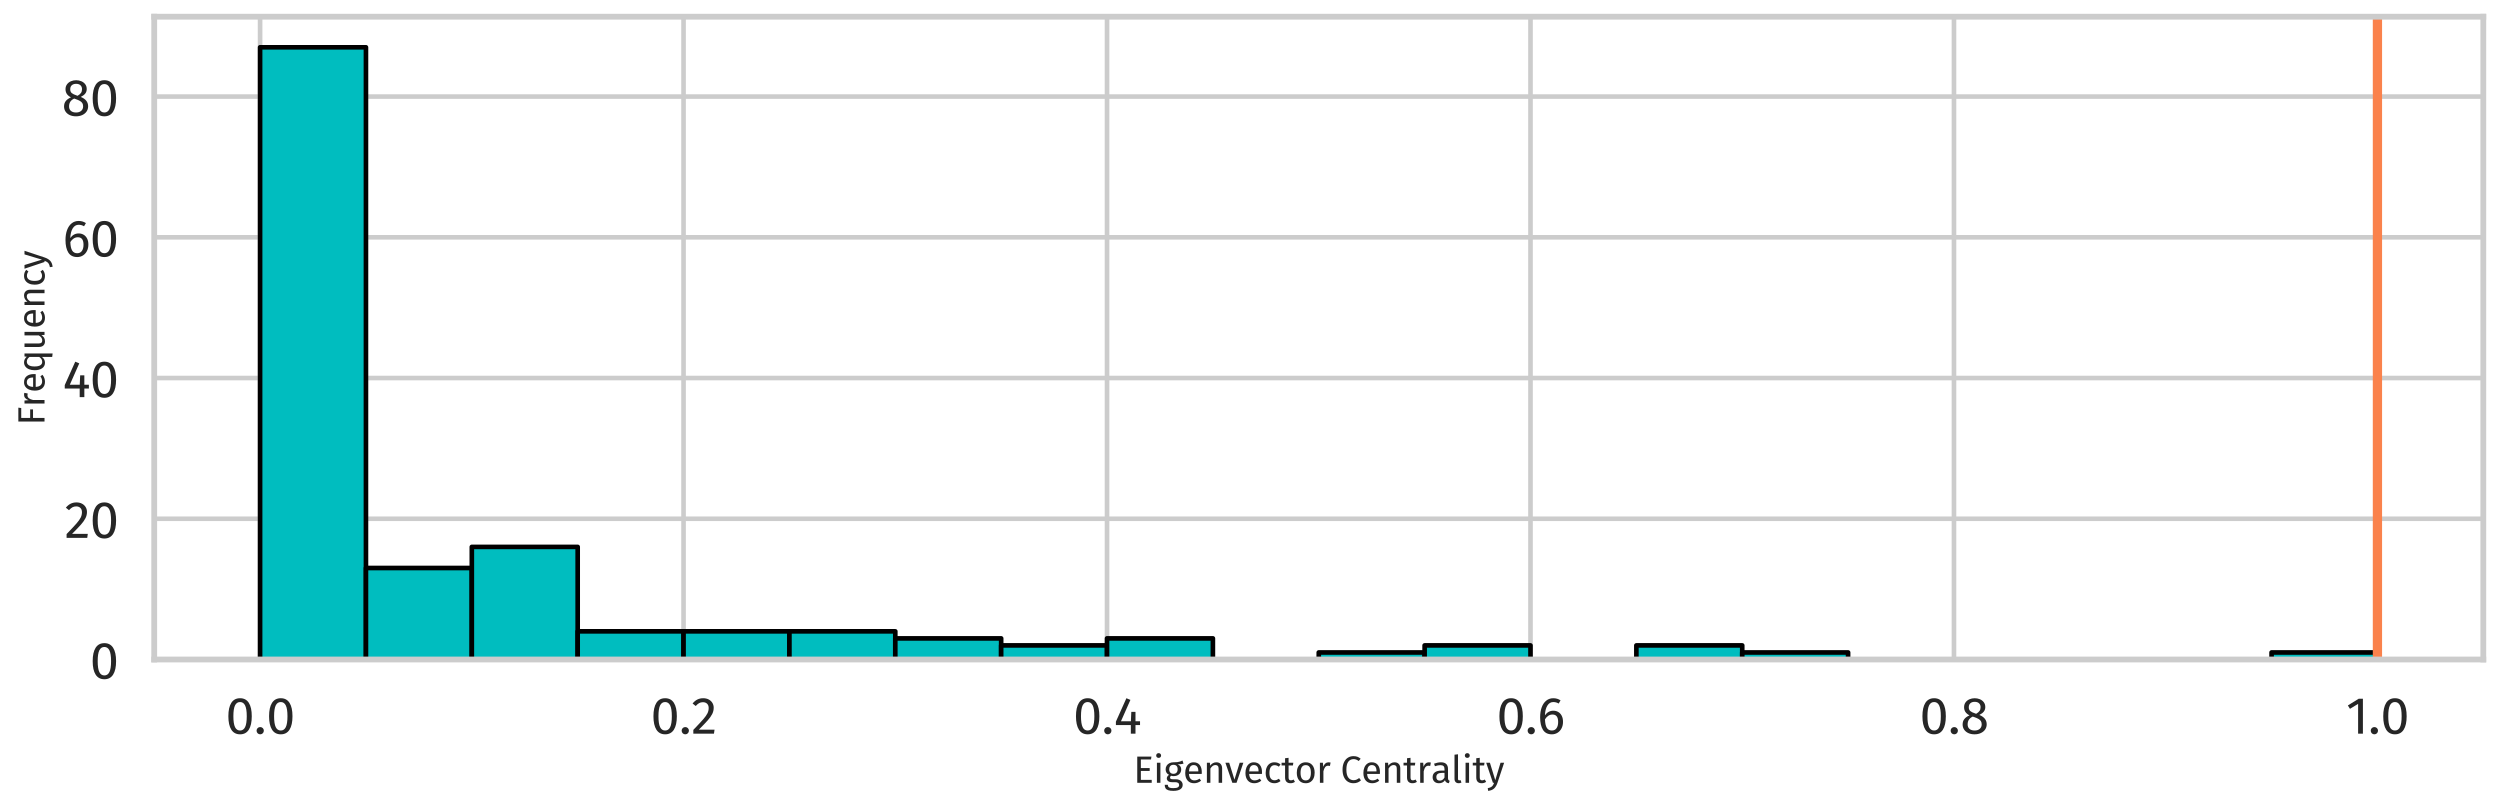 <?xml version="1.0" encoding="utf-8" standalone="no"?>
<!DOCTYPE svg PUBLIC "-//W3C//DTD SVG 1.1//EN"
  "http://www.w3.org/Graphics/SVG/1.1/DTD/svg11.dtd">
<svg xmlns:xlink="http://www.w3.org/1999/xlink" width="1078.103pt" height="348.173pt" viewBox="0 0 1078.103 348.173" xmlns="http://www.w3.org/2000/svg" version="1.1">
 <defs>
  <style type="text/css">*{stroke-linejoin: round; stroke-linecap: butt}</style>
 </defs>
 <g id="figure_1">
  <g id="patch_1">
   <path d="M 0 348.173 
L 1078.103 348.173 
L 1078.103 0 
L 0 0 
z
" style="fill: #ffffff"/>
  </g>
  <g id="axes_1">
   <g id="patch_2">
    <path d="M 66.503 284.4 
L 1070.903 284.4 
L 1070.903 7.2 
L 66.503 7.2 
z
" style="fill: #ffffff"/>
   </g>
   <g id="matplotlib.axis_1">
    <g id="xtick_1">
     <g id="line2d_1">
      <path d="M 112.158 284.4 
L 112.158 7.2 
" clip-path="url(#p729794a0a0)" style="fill: none; stroke: #cccccc; stroke-width: 2; stroke-linecap: round"/>
     </g>
     <g id="text_1">
      <!-- 0.0 -->
      <g style="fill: #262626" transform="translate(97.243 316.4) scale(0.22 -0.22)">
       <defs>
        <path id="FiraSans-Regular-30" d="M 1786 4346 
Q 2496 4346 2857 3779 
Q 3219 3213 3219 2138 
Q 3219 1062 2857 492 
Q 2496 -77 1786 -77 
Q 1075 -77 713 492 
Q 352 1062 352 2138 
Q 352 3213 713 3779 
Q 1075 4346 1786 4346 
z
M 1786 3878 
Q 1370 3878 1168 3468 
Q 966 3059 966 2138 
Q 966 1216 1168 803 
Q 1370 390 1786 390 
Q 2195 390 2400 803 
Q 2605 1216 2605 2138 
Q 2605 3053 2400 3465 
Q 2195 3878 1786 3878 
z
" transform="scale(0.016)"/>
        <path id="FiraSans-Regular-2e" d="M 762 813 
Q 954 813 1082 685 
Q 1210 557 1210 371 
Q 1210 186 1082 54 
Q 954 -77 762 -77 
Q 576 -77 448 54 
Q 320 186 320 371 
Q 320 557 448 685 
Q 576 813 762 813 
z
" transform="scale(0.016)"/>
       </defs>
       <use xlink:href="#FiraSans-Regular-30"/>
       <use xlink:href="#FiraSans-Regular-2e" transform="translate(55.8 0)"/>
       <use xlink:href="#FiraSans-Regular-30" transform="translate(79.8 0)"/>
      </g>
     </g>
    </g>
    <g id="xtick_2">
     <g id="line2d_2">
      <path d="M 294.776 284.4 
L 294.776 7.2 
" clip-path="url(#p729794a0a0)" style="fill: none; stroke: #cccccc; stroke-width: 2; stroke-linecap: round"/>
     </g>
     <g id="text_2">
      <!-- 0.2 -->
      <g style="fill: #262626" transform="translate(280.554 316.4) scale(0.22 -0.22)">
       <defs>
        <path id="FiraSans-Regular-32" d="M 1459 4346 
Q 1843 4346 2134 4192 
Q 2426 4038 2586 3772 
Q 2746 3507 2746 3174 
Q 2746 2784 2570 2425 
Q 2394 2067 2029 1651 
Q 1664 1235 922 493 
L 2848 493 
L 2778 0 
L 250 0 
L 250 467 
Q 1107 1357 1465 1769 
Q 1824 2182 1977 2489 
Q 2131 2797 2131 3149 
Q 2131 3482 1939 3670 
Q 1747 3859 1427 3859 
Q 1165 3859 966 3750 
Q 768 3642 544 3392 
L 160 3699 
Q 422 4026 742 4186 
Q 1062 4346 1459 4346 
z
" transform="scale(0.016)"/>
       </defs>
       <use xlink:href="#FiraSans-Regular-30"/>
       <use xlink:href="#FiraSans-Regular-2e" transform="translate(55.8 0)"/>
       <use xlink:href="#FiraSans-Regular-32" transform="translate(79.8 0)"/>
      </g>
     </g>
    </g>
    <g id="xtick_3">
     <g id="line2d_3">
      <path d="M 477.394 284.4 
L 477.394 7.2 
" clip-path="url(#p729794a0a0)" style="fill: none; stroke: #cccccc; stroke-width: 2; stroke-linecap: round"/>
     </g>
     <g id="text_3">
      <!-- 0.4 -->
      <g style="fill: #262626" transform="translate(462.764 316.4) scale(0.22 -0.22)">
       <defs>
        <path id="FiraSans-Regular-34" d="M 3213 1523 
L 3213 1056 
L 2656 1056 
L 2656 0 
L 2086 0 
L 2086 1056 
L 256 1056 
L 256 1478 
L 1542 4346 
L 2035 4141 
L 877 1523 
L 2093 1523 
L 2144 2675 
L 2656 2675 
L 2656 1523 
L 3213 1523 
z
" transform="scale(0.016)"/>
       </defs>
       <use xlink:href="#FiraSans-Regular-30"/>
       <use xlink:href="#FiraSans-Regular-2e" transform="translate(55.8 0)"/>
       <use xlink:href="#FiraSans-Regular-34" transform="translate(79.8 0)"/>
      </g>
     </g>
    </g>
    <g id="xtick_4">
     <g id="line2d_4">
      <path d="M 660.013 284.4 
L 660.013 7.2 
" clip-path="url(#p729794a0a0)" style="fill: none; stroke: #cccccc; stroke-width: 2; stroke-linecap: round"/>
     </g>
     <g id="text_4">
      <!-- 0.6 -->
      <g style="fill: #262626" transform="translate(645.372 316.4) scale(0.22 -0.22)">
       <defs>
        <path id="FiraSans-Regular-36" d="M 1971 2816 
Q 2298 2816 2566 2662 
Q 2835 2509 2995 2201 
Q 3155 1894 3155 1453 
Q 3155 998 2972 649 
Q 2790 301 2480 112 
Q 2170 -77 1792 -77 
Q 1043 -77 697 476 
Q 352 1030 352 2010 
Q 352 2707 547 3235 
Q 742 3763 1107 4054 
Q 1472 4346 1971 4346 
Q 2458 4346 2854 4083 
L 2624 3693 
Q 2323 3878 1965 3878 
Q 1504 3878 1235 3436 
Q 966 2995 941 2253 
Q 1338 2816 1971 2816 
z
M 1792 390 
Q 2163 390 2361 672 
Q 2560 954 2560 1434 
Q 2560 2349 1869 2349 
Q 1587 2349 1350 2192 
Q 1114 2035 947 1760 
Q 966 1056 1168 723 
Q 1370 390 1792 390 
z
" transform="scale(0.016)"/>
       </defs>
       <use xlink:href="#FiraSans-Regular-30"/>
       <use xlink:href="#FiraSans-Regular-2e" transform="translate(55.8 0)"/>
       <use xlink:href="#FiraSans-Regular-36" transform="translate(79.8 0)"/>
      </g>
     </g>
    </g>
    <g id="xtick_5">
     <g id="line2d_5">
      <path d="M 842.631 284.4 
L 842.631 7.2 
" clip-path="url(#p729794a0a0)" style="fill: none; stroke: #cccccc; stroke-width: 2; stroke-linecap: round"/>
     </g>
     <g id="text_5">
      <!-- 0.8 -->
      <g style="fill: #262626" transform="translate(827.793 316.4) scale(0.22 -0.22)">
       <defs>
        <path id="FiraSans-Regular-38" d="M 2336 2298 
Q 3238 1933 3238 1146 
Q 3238 794 3049 515 
Q 2861 237 2521 80 
Q 2182 -77 1754 -77 
Q 1318 -77 985 76 
Q 653 230 470 505 
Q 288 781 288 1133 
Q 288 1530 502 1798 
Q 717 2067 1133 2246 
Q 794 2419 630 2665 
Q 467 2912 467 3245 
Q 467 3590 649 3840 
Q 832 4090 1129 4218 
Q 1427 4346 1766 4346 
Q 2099 4346 2396 4224 
Q 2694 4102 2880 3856 
Q 3066 3610 3066 3264 
Q 3066 2944 2886 2713 
Q 2707 2483 2336 2298 
z
M 1766 3904 
Q 1434 3904 1238 3731 
Q 1043 3558 1043 3238 
Q 1043 2931 1232 2771 
Q 1421 2611 1837 2477 
L 1946 2438 
Q 2234 2605 2362 2790 
Q 2490 2976 2490 3245 
Q 2490 3546 2301 3725 
Q 2112 3904 1766 3904 
z
M 1760 390 
Q 2157 390 2390 595 
Q 2624 800 2624 1139 
Q 2624 1370 2534 1526 
Q 2445 1683 2246 1801 
Q 2048 1920 1690 2042 
L 1530 2099 
Q 1210 1946 1056 1712 
Q 902 1478 902 1133 
Q 902 781 1132 585 
Q 1363 390 1760 390 
z
" transform="scale(0.016)"/>
       </defs>
       <use xlink:href="#FiraSans-Regular-30"/>
       <use xlink:href="#FiraSans-Regular-2e" transform="translate(55.8 0)"/>
       <use xlink:href="#FiraSans-Regular-38" transform="translate(79.8 0)"/>
      </g>
     </g>
    </g>
    <g id="xtick_6">
     <g id="line2d_6">
      <path d="M 1025.249 284.4 
L 1025.249 7.2 
" clip-path="url(#p729794a0a0)" style="fill: none; stroke: #cccccc; stroke-width: 2; stroke-linecap: round"/>
     </g>
     <g id="text_6">
      <!-- 1.0 -->
      <g style="fill: #262626" transform="translate(1011.709 316.4) scale(0.22 -0.22)">
       <defs>
        <path id="FiraSans-Regular-31" d="M 2067 4282 
L 2067 0 
L 1478 0 
L 1478 3654 
L 480 3046 
L 224 3462 
L 1549 4282 
L 2067 4282 
z
" transform="scale(0.016)"/>
       </defs>
       <use xlink:href="#FiraSans-Regular-31"/>
       <use xlink:href="#FiraSans-Regular-2e" transform="translate(43.3 0)"/>
       <use xlink:href="#FiraSans-Regular-30" transform="translate(67.3 0)"/>
      </g>
     </g>
    </g>
    <g id="text_7">
     <!-- Eigenvector Centrality -->
     <g style="fill: #262626" transform="translate(488.793 337.565) scale(0.16 -0.16)">
      <defs>
       <path id="FiraSans-Regular-45" d="M 3027 4410 
L 2957 3923 
L 1248 3923 
L 1248 2483 
L 2733 2483 
L 2733 1997 
L 1248 1997 
L 1248 486 
L 3078 486 
L 3078 0 
L 640 0 
L 640 4410 
L 3027 4410 
z
" transform="scale(0.016)"/>
       <path id="FiraSans-Regular-69" d="M 1197 3373 
L 1197 0 
L 608 0 
L 608 3373 
L 1197 3373 
z
M 896 4992 
Q 1082 4992 1197 4877 
Q 1312 4762 1312 4589 
Q 1312 4416 1197 4304 
Q 1082 4192 896 4192 
Q 717 4192 601 4304 
Q 486 4416 486 4589 
Q 486 4762 601 4877 
Q 717 4992 896 4992 
z
" transform="scale(0.016)"/>
       <path id="FiraSans-Regular-67" d="M 3328 3219 
Q 3136 3155 2905 3136 
Q 2675 3117 2342 3117 
Q 2938 2848 2938 2266 
Q 2938 1760 2592 1440 
Q 2246 1120 1651 1120 
Q 1421 1120 1222 1184 
Q 1146 1133 1101 1046 
Q 1056 960 1056 870 
Q 1056 595 1498 595 
L 2035 595 
Q 2374 595 2636 473 
Q 2899 352 3043 141 
Q 3187 -70 3187 -339 
Q 3187 -832 2784 -1097 
Q 2381 -1363 1606 -1363 
Q 1062 -1363 745 -1251 
Q 429 -1139 294 -915 
Q 160 -691 160 -339 
L 691 -339 
Q 691 -544 768 -662 
Q 845 -781 1043 -841 
Q 1242 -902 1606 -902 
Q 2138 -902 2365 -771 
Q 2592 -640 2592 -378 
Q 2592 -141 2413 -19 
Q 2234 102 1914 102 
L 1382 102 
Q 954 102 733 284 
Q 512 467 512 742 
Q 512 909 608 1062 
Q 704 1216 883 1338 
Q 589 1491 451 1718 
Q 314 1946 314 2272 
Q 314 2611 483 2880 
Q 653 3149 950 3299 
Q 1248 3450 1613 3450 
Q 2010 3443 2278 3478 
Q 2547 3514 2723 3574 
Q 2899 3635 3155 3750 
L 3328 3219 
z
M 1613 3027 
Q 1280 3027 1097 2819 
Q 915 2611 915 2272 
Q 915 1926 1100 1718 
Q 1286 1510 1626 1510 
Q 1971 1510 2153 1712 
Q 2336 1914 2336 2278 
Q 2336 3027 1613 3027 
z
" transform="scale(0.016)"/>
       <path id="FiraSans-Regular-65" d="M 3155 1786 
Q 3155 1638 3142 1485 
L 992 1485 
Q 1030 928 1273 665 
Q 1517 403 1901 403 
Q 2144 403 2349 473 
Q 2554 544 2778 698 
L 3034 346 
Q 2496 -77 1856 -77 
Q 1152 -77 758 384 
Q 365 845 365 1651 
Q 365 2176 534 2582 
Q 704 2989 1021 3219 
Q 1338 3450 1766 3450 
Q 2438 3450 2796 3008 
Q 3155 2566 3155 1786 
z
M 2573 1958 
Q 2573 2458 2374 2720 
Q 2176 2982 1779 2982 
Q 1056 2982 992 1920 
L 2573 1920 
L 2573 1958 
z
" transform="scale(0.016)"/>
       <path id="FiraSans-Regular-6e" d="M 2195 3450 
Q 2656 3450 2915 3174 
Q 3174 2899 3174 2419 
L 3174 0 
L 2586 0 
L 2586 2336 
Q 2586 2694 2451 2841 
Q 2317 2989 2054 2989 
Q 1786 2989 1581 2835 
Q 1376 2682 1197 2394 
L 1197 0 
L 608 0 
L 608 3373 
L 1114 3373 
L 1165 2874 
Q 1344 3142 1609 3296 
Q 1875 3450 2195 3450 
z
" transform="scale(0.016)"/>
       <path id="FiraSans-Regular-76" d="M 3085 3373 
L 1939 0 
L 1229 0 
L 64 3373 
L 704 3373 
L 1587 525 
L 2464 3373 
L 3085 3373 
z
" transform="scale(0.016)"/>
       <path id="FiraSans-Regular-63" d="M 1837 3450 
Q 2138 3450 2387 3363 
Q 2637 3277 2867 3085 
L 2586 2714 
Q 2406 2842 2236 2902 
Q 2067 2963 1862 2963 
Q 1453 2963 1225 2636 
Q 998 2310 998 1670 
Q 998 1030 1222 726 
Q 1446 422 1862 422 
Q 2061 422 2227 483 
Q 2394 544 2598 678 
L 2867 294 
Q 2406 -77 1837 -77 
Q 1152 -77 758 384 
Q 365 845 365 1658 
Q 365 2195 544 2598 
Q 723 3002 1052 3226 
Q 1382 3450 1837 3450 
z
" transform="scale(0.016)"/>
       <path id="FiraSans-Regular-74" d="M 2310 154 
Q 1978 -77 1555 -77 
Q 1126 -77 886 169 
Q 646 416 646 883 
L 646 2918 
L 58 2918 
L 58 3373 
L 646 3373 
L 646 4134 
L 1235 4205 
L 1235 3373 
L 2035 3373 
L 1971 2918 
L 1235 2918 
L 1235 909 
Q 1235 646 1328 528 
Q 1421 410 1638 410 
Q 1837 410 2086 544 
L 2310 154 
z
" transform="scale(0.016)"/>
       <path id="FiraSans-Regular-6f" d="M 1875 3450 
Q 2586 3450 2979 2976 
Q 3373 2502 3373 1690 
Q 3373 1165 3193 765 
Q 3014 365 2675 144 
Q 2336 -77 1869 -77 
Q 1158 -77 761 396 
Q 365 870 365 1683 
Q 365 2208 544 2608 
Q 723 3008 1062 3229 
Q 1402 3450 1875 3450 
z
M 1875 2976 
Q 998 2976 998 1683 
Q 998 397 1869 397 
Q 2739 397 2739 1690 
Q 2739 2976 1875 2976 
z
" transform="scale(0.016)"/>
       <path id="FiraSans-Regular-72" d="M 2074 3450 
Q 2253 3450 2406 3411 
L 2298 2835 
Q 2144 2874 2003 2874 
Q 1690 2874 1498 2643 
Q 1306 2413 1197 1926 
L 1197 0 
L 608 0 
L 608 3373 
L 1114 3373 
L 1171 2688 
Q 1306 3066 1536 3258 
Q 1766 3450 2074 3450 
z
" transform="scale(0.016)"/>
       <path id="FiraSans-Regular-20" transform="scale(0.016)"/>
       <path id="FiraSans-Regular-43" d="M 2182 4486 
Q 2579 4486 2851 4384 
Q 3123 4282 3405 4051 
L 3072 3661 
Q 2669 3987 2221 3987 
Q 1670 3987 1334 3564 
Q 998 3142 998 2208 
Q 998 1299 1331 867 
Q 1664 435 2214 435 
Q 2496 435 2707 531 
Q 2918 627 3155 800 
L 3456 416 
Q 3251 205 2931 64 
Q 2611 -77 2195 -77 
Q 1658 -77 1238 188 
Q 819 454 585 969 
Q 352 1485 352 2208 
Q 352 2931 595 3446 
Q 838 3962 1254 4224 
Q 1670 4486 2182 4486 
z
" transform="scale(0.016)"/>
       <path id="FiraSans-Regular-61" d="M 2880 787 
Q 2880 582 2950 483 
Q 3021 384 3162 333 
L 3027 -77 
Q 2765 -45 2605 70 
Q 2445 186 2368 429 
Q 2029 -77 1363 -77 
Q 864 -77 576 204 
Q 288 486 288 941 
Q 288 1478 675 1766 
Q 1062 2054 1773 2054 
L 2291 2054 
L 2291 2304 
Q 2291 2662 2118 2816 
Q 1946 2970 1587 2970 
Q 1216 2970 678 2790 
L 531 3219 
Q 1158 3450 1696 3450 
Q 2291 3450 2585 3158 
Q 2880 2867 2880 2330 
L 2880 787 
z
M 1498 365 
Q 2003 365 2291 890 
L 2291 1664 
L 1850 1664 
Q 915 1664 915 973 
Q 915 672 1062 518 
Q 1210 365 1498 365 
z
" transform="scale(0.016)"/>
       <path id="FiraSans-Regular-6c" d="M 1280 -77 
Q 954 -77 765 118 
Q 576 314 576 666 
L 576 4730 
L 1165 4800 
L 1165 678 
Q 1165 538 1213 474 
Q 1261 410 1376 410 
Q 1498 410 1594 448 
L 1747 38 
Q 1536 -77 1280 -77 
z
" transform="scale(0.016)"/>
       <path id="FiraSans-Regular-79" d="M 1958 -19 
Q 1760 -608 1405 -950 
Q 1050 -1293 390 -1363 
L 326 -902 
Q 659 -845 857 -736 
Q 1056 -627 1174 -457 
Q 1293 -288 1395 0 
L 1197 0 
L 64 3373 
L 691 3373 
L 1594 429 
L 2477 3373 
L 3085 3373 
L 1958 -19 
z
" transform="scale(0.016)"/>
      </defs>
      <use xlink:href="#FiraSans-Regular-45"/>
      <use xlink:href="#FiraSans-Regular-69" transform="translate(53.5 0)"/>
      <use xlink:href="#FiraSans-Regular-67" transform="translate(81.7 0)"/>
      <use xlink:href="#FiraSans-Regular-65" transform="translate(133.7 0)"/>
      <use xlink:href="#FiraSans-Regular-6e" transform="translate(188.2 0)"/>
      <use xlink:href="#FiraSans-Regular-76" transform="translate(246.8 0)"/>
      <use xlink:href="#FiraSans-Regular-65" transform="translate(296 0)"/>
      <use xlink:href="#FiraSans-Regular-63" transform="translate(350.5 0)"/>
      <use xlink:href="#FiraSans-Regular-74" transform="translate(398.3 0)"/>
      <use xlink:href="#FiraSans-Regular-6f" transform="translate(434.4 0)"/>
      <use xlink:href="#FiraSans-Regular-72" transform="translate(492.8 0)"/>
      <use xlink:href="#FiraSans-Regular-20" transform="translate(531.4 0)"/>
      <use xlink:href="#FiraSans-Regular-43" transform="translate(557.9 0)"/>
      <use xlink:href="#FiraSans-Regular-65" transform="translate(613.9 0)"/>
      <use xlink:href="#FiraSans-Regular-6e" transform="translate(668.4 0)"/>
      <use xlink:href="#FiraSans-Regular-74" transform="translate(727 0)"/>
      <use xlink:href="#FiraSans-Regular-72" transform="translate(763.1 0)"/>
      <use xlink:href="#FiraSans-Regular-61" transform="translate(801.7 0)"/>
      <use xlink:href="#FiraSans-Regular-6c" transform="translate(856.1 0)"/>
      <use xlink:href="#FiraSans-Regular-69" transform="translate(885.4 0)"/>
      <use xlink:href="#FiraSans-Regular-74" transform="translate(913.6 0)"/>
      <use xlink:href="#FiraSans-Regular-79" transform="translate(949.7 0)"/>
     </g>
    </g>
   </g>
   <g id="matplotlib.axis_2">
    <g id="ytick_1">
     <g id="line2d_7">
      <path d="M 66.503 284.4 
L 1070.903 284.4 
" clip-path="url(#p729794a0a0)" style="fill: none; stroke: #cccccc; stroke-width: 2; stroke-linecap: round"/>
     </g>
     <g id="text_8">
      <!-- 0 -->
      <g style="fill: #262626" transform="translate(38.728 292.65) scale(0.22 -0.22)">
       <use xlink:href="#FiraSans-Regular-30"/>
      </g>
     </g>
    </g>
    <g id="ytick_2">
     <g id="line2d_8">
      <path d="M 66.503 223.71 
L 1070.903 223.71 
" clip-path="url(#p729794a0a0)" style="fill: none; stroke: #cccccc; stroke-width: 2; stroke-linecap: round"/>
     </g>
     <g id="text_9">
      <!-- 20 -->
      <g style="fill: #262626" transform="translate(27.838 231.96) scale(0.22 -0.22)">
       <use xlink:href="#FiraSans-Regular-32"/>
       <use xlink:href="#FiraSans-Regular-30" transform="translate(49.5 0)"/>
      </g>
     </g>
    </g>
    <g id="ytick_3">
     <g id="line2d_9">
      <path d="M 66.503 163.021 
L 1070.903 163.021 
" clip-path="url(#p729794a0a0)" style="fill: none; stroke: #cccccc; stroke-width: 2; stroke-linecap: round"/>
     </g>
     <g id="text_10">
      <!-- 40 -->
      <g style="fill: #262626" transform="translate(27.023 171.271) scale(0.22 -0.22)">
       <use xlink:href="#FiraSans-Regular-34"/>
       <use xlink:href="#FiraSans-Regular-30" transform="translate(53.2 0)"/>
      </g>
     </g>
    </g>
    <g id="ytick_4">
     <g id="line2d_10">
      <path d="M 66.503 102.331 
L 1070.903 102.331 
" clip-path="url(#p729794a0a0)" style="fill: none; stroke: #cccccc; stroke-width: 2; stroke-linecap: round"/>
     </g>
     <g id="text_11">
      <!-- 60 -->
      <g style="fill: #262626" transform="translate(27.003 110.581) scale(0.22 -0.22)">
       <use xlink:href="#FiraSans-Regular-36"/>
       <use xlink:href="#FiraSans-Regular-30" transform="translate(53.3 0)"/>
      </g>
     </g>
    </g>
    <g id="ytick_5">
     <g id="line2d_11">
      <path d="M 66.503 41.641 
L 1070.903 41.641 
" clip-path="url(#p729794a0a0)" style="fill: none; stroke: #cccccc; stroke-width: 2; stroke-linecap: round"/>
     </g>
     <g id="text_12">
      <!-- 80 -->
      <g style="fill: #262626" transform="translate(26.608 49.891) scale(0.22 -0.22)">
       <use xlink:href="#FiraSans-Regular-38"/>
       <use xlink:href="#FiraSans-Regular-30" transform="translate(55.1 0)"/>
      </g>
     </g>
    </g>
    <g id="text_13">
     <!-- Frequency -->
     <g style="fill: #262626" transform="translate(19.2 183.423) rotate(-90) scale(0.16 -0.16)">
      <defs>
       <path id="FiraSans-Regular-46" d="M 640 0 
L 640 4410 
L 2982 4410 
L 2912 3923 
L 1248 3923 
L 1248 2419 
L 2688 2419 
L 2688 1939 
L 1248 1939 
L 1248 0 
L 640 0 
z
" transform="scale(0.016)"/>
       <path id="FiraSans-Regular-71" d="M 3219 3373 
L 3219 -1363 
L 2630 -1293 
L 2630 448 
Q 2464 198 2217 60 
Q 1971 -77 1670 -77 
Q 1069 -77 733 396 
Q 397 870 397 1670 
Q 397 2189 557 2592 
Q 717 2995 1017 3222 
Q 1318 3450 1722 3450 
Q 2259 3450 2669 2995 
L 2714 3373 
L 3219 3373 
z
M 1798 390 
Q 2067 390 2259 515 
Q 2451 640 2630 890 
L 2630 2541 
Q 2464 2758 2275 2870 
Q 2086 2982 1850 2982 
Q 1459 2982 1244 2656 
Q 1030 2330 1030 1683 
Q 1030 1030 1228 710 
Q 1427 390 1798 390 
z
" transform="scale(0.016)"/>
       <path id="FiraSans-Regular-75" d="M 3117 0 
L 2611 0 
L 2566 525 
Q 2374 211 2124 67 
Q 1875 -77 1517 -77 
Q 1075 -77 825 192 
Q 576 461 576 954 
L 576 3373 
L 1165 3373 
L 1165 1018 
Q 1165 672 1286 528 
Q 1408 384 1683 384 
Q 2176 384 2528 966 
L 2528 3373 
L 3117 3373 
L 3117 0 
z
" transform="scale(0.016)"/>
      </defs>
      <use xlink:href="#FiraSans-Regular-46"/>
      <use xlink:href="#FiraSans-Regular-72" transform="translate(49.1 0)"/>
      <use xlink:href="#FiraSans-Regular-65" transform="translate(87.7 0)"/>
      <use xlink:href="#FiraSans-Regular-71" transform="translate(142.2 0)"/>
      <use xlink:href="#FiraSans-Regular-75" transform="translate(202 0)"/>
      <use xlink:href="#FiraSans-Regular-65" transform="translate(260.2 0)"/>
      <use xlink:href="#FiraSans-Regular-6e" transform="translate(314.7 0)"/>
      <use xlink:href="#FiraSans-Regular-63" transform="translate(373.3 0)"/>
      <use xlink:href="#FiraSans-Regular-79" transform="translate(421.1 0)"/>
     </g>
    </g>
   </g>
   <g id="patch_3">
    <path d="M 112.158 284.4 
L 157.813 284.4 
L 157.813 20.4 
L 112.158 20.4 
z
" clip-path="url(#p729794a0a0)" style="fill: #00bdbf; stroke: #000000; stroke-width: 2; stroke-linejoin: miter"/>
   </g>
   <g id="patch_4">
    <path d="M 157.813 284.4 
L 203.467 284.4 
L 203.467 244.952 
L 157.813 244.952 
z
" clip-path="url(#p729794a0a0)" style="fill: #00bdbf; stroke: #000000; stroke-width: 2; stroke-linejoin: miter"/>
   </g>
   <g id="patch_5">
    <path d="M 203.467 284.4 
L 249.122 284.4 
L 249.122 235.848 
L 203.467 235.848 
z
" clip-path="url(#p729794a0a0)" style="fill: #00bdbf; stroke: #000000; stroke-width: 2; stroke-linejoin: miter"/>
   </g>
   <g id="patch_6">
    <path d="M 249.122 284.4 
L 294.776 284.4 
L 294.776 272.262 
L 249.122 272.262 
z
" clip-path="url(#p729794a0a0)" style="fill: #00bdbf; stroke: #000000; stroke-width: 2; stroke-linejoin: miter"/>
   </g>
   <g id="patch_7">
    <path d="M 294.776 284.4 
L 340.431 284.4 
L 340.431 272.262 
L 294.776 272.262 
z
" clip-path="url(#p729794a0a0)" style="fill: #00bdbf; stroke: #000000; stroke-width: 2; stroke-linejoin: miter"/>
   </g>
   <g id="patch_8">
    <path d="M 340.431 284.4 
L 386.085 284.4 
L 386.085 272.262 
L 340.431 272.262 
z
" clip-path="url(#p729794a0a0)" style="fill: #00bdbf; stroke: #000000; stroke-width: 2; stroke-linejoin: miter"/>
   </g>
   <g id="patch_9">
    <path d="M 386.085 284.4 
L 431.74 284.4 
L 431.74 275.297 
L 386.085 275.297 
z
" clip-path="url(#p729794a0a0)" style="fill: #00bdbf; stroke: #000000; stroke-width: 2; stroke-linejoin: miter"/>
   </g>
   <g id="patch_10">
    <path d="M 431.74 284.4 
L 477.394 284.4 
L 477.394 278.331 
L 431.74 278.331 
z
" clip-path="url(#p729794a0a0)" style="fill: #00bdbf; stroke: #000000; stroke-width: 2; stroke-linejoin: miter"/>
   </g>
   <g id="patch_11">
    <path d="M 477.394 284.4 
L 523.049 284.4 
L 523.049 275.297 
L 477.394 275.297 
z
" clip-path="url(#p729794a0a0)" style="fill: #00bdbf; stroke: #000000; stroke-width: 2; stroke-linejoin: miter"/>
   </g>
   <g id="patch_12">
    <path d="M 523.049 284.4 
L 568.703 284.4 
L 568.703 284.4 
L 523.049 284.4 
z
" clip-path="url(#p729794a0a0)" style="fill: #00bdbf; stroke: #000000; stroke-width: 2; stroke-linejoin: miter"/>
   </g>
   <g id="patch_13">
    <path d="M 568.703 284.4 
L 614.358 284.4 
L 614.358 281.366 
L 568.703 281.366 
z
" clip-path="url(#p729794a0a0)" style="fill: #00bdbf; stroke: #000000; stroke-width: 2; stroke-linejoin: miter"/>
   </g>
   <g id="patch_14">
    <path d="M 614.358 284.4 
L 660.013 284.4 
L 660.013 278.331 
L 614.358 278.331 
z
" clip-path="url(#p729794a0a0)" style="fill: #00bdbf; stroke: #000000; stroke-width: 2; stroke-linejoin: miter"/>
   </g>
   <g id="patch_15">
    <path d="M 660.013 284.4 
L 705.667 284.4 
L 705.667 284.4 
L 660.013 284.4 
z
" clip-path="url(#p729794a0a0)" style="fill: #00bdbf; stroke: #000000; stroke-width: 2; stroke-linejoin: miter"/>
   </g>
   <g id="patch_16">
    <path d="M 705.667 284.4 
L 751.322 284.4 
L 751.322 278.331 
L 705.667 278.331 
z
" clip-path="url(#p729794a0a0)" style="fill: #00bdbf; stroke: #000000; stroke-width: 2; stroke-linejoin: miter"/>
   </g>
   <g id="patch_17">
    <path d="M 751.322 284.4 
L 796.976 284.4 
L 796.976 281.366 
L 751.322 281.366 
z
" clip-path="url(#p729794a0a0)" style="fill: #00bdbf; stroke: #000000; stroke-width: 2; stroke-linejoin: miter"/>
   </g>
   <g id="patch_18">
    <path d="M 796.976 284.4 
L 842.631 284.4 
L 842.631 284.4 
L 796.976 284.4 
z
" clip-path="url(#p729794a0a0)" style="fill: #00bdbf; stroke: #000000; stroke-width: 2; stroke-linejoin: miter"/>
   </g>
   <g id="patch_19">
    <path d="M 842.631 284.4 
L 888.285 284.4 
L 888.285 284.4 
L 842.631 284.4 
z
" clip-path="url(#p729794a0a0)" style="fill: #00bdbf; stroke: #000000; stroke-width: 2; stroke-linejoin: miter"/>
   </g>
   <g id="patch_20">
    <path d="M 888.285 284.4 
L 933.94 284.4 
L 933.94 284.4 
L 888.285 284.4 
z
" clip-path="url(#p729794a0a0)" style="fill: #00bdbf; stroke: #000000; stroke-width: 2; stroke-linejoin: miter"/>
   </g>
   <g id="patch_21">
    <path d="M 933.94 284.4 
L 979.594 284.4 
L 979.594 284.4 
L 933.94 284.4 
z
" clip-path="url(#p729794a0a0)" style="fill: #00bdbf; stroke: #000000; stroke-width: 2; stroke-linejoin: miter"/>
   </g>
   <g id="patch_22">
    <path d="M 979.594 284.4 
L 1025.249 284.4 
L 1025.249 281.366 
L 979.594 281.366 
z
" clip-path="url(#p729794a0a0)" style="fill: #00bdbf; stroke: #000000; stroke-width: 2; stroke-linejoin: miter"/>
   </g>
   <g id="line2d_12">
    <path d="M 1025.249 284.4 
L 1025.249 7.2 
" clip-path="url(#p729794a0a0)" style="fill: none; stroke: #fa824c; stroke-width: 4; stroke-linecap: round"/>
   </g>
   <g id="patch_23">
    <path d="M 66.503 284.4 
L 66.503 7.2 
" style="fill: none; stroke: #cccccc; stroke-width: 2.5; stroke-linejoin: miter; stroke-linecap: square"/>
   </g>
   <g id="patch_24">
    <path d="M 1070.903 284.4 
L 1070.903 7.2 
" style="fill: none; stroke: #cccccc; stroke-width: 2.5; stroke-linejoin: miter; stroke-linecap: square"/>
   </g>
   <g id="patch_25">
    <path d="M 66.503 284.4 
L 1070.903 284.4 
" style="fill: none; stroke: #cccccc; stroke-width: 2.5; stroke-linejoin: miter; stroke-linecap: square"/>
   </g>
   <g id="patch_26">
    <path d="M 66.503 7.2 
L 1070.903 7.2 
" style="fill: none; stroke: #cccccc; stroke-width: 2.5; stroke-linejoin: miter; stroke-linecap: square"/>
   </g>
  </g>
 </g>
 <defs>
  <clipPath id="p729794a0a0">
   <rect x="66.503" y="7.2" width="1004.4" height="277.2"/>
  </clipPath>
 </defs>
</svg>
